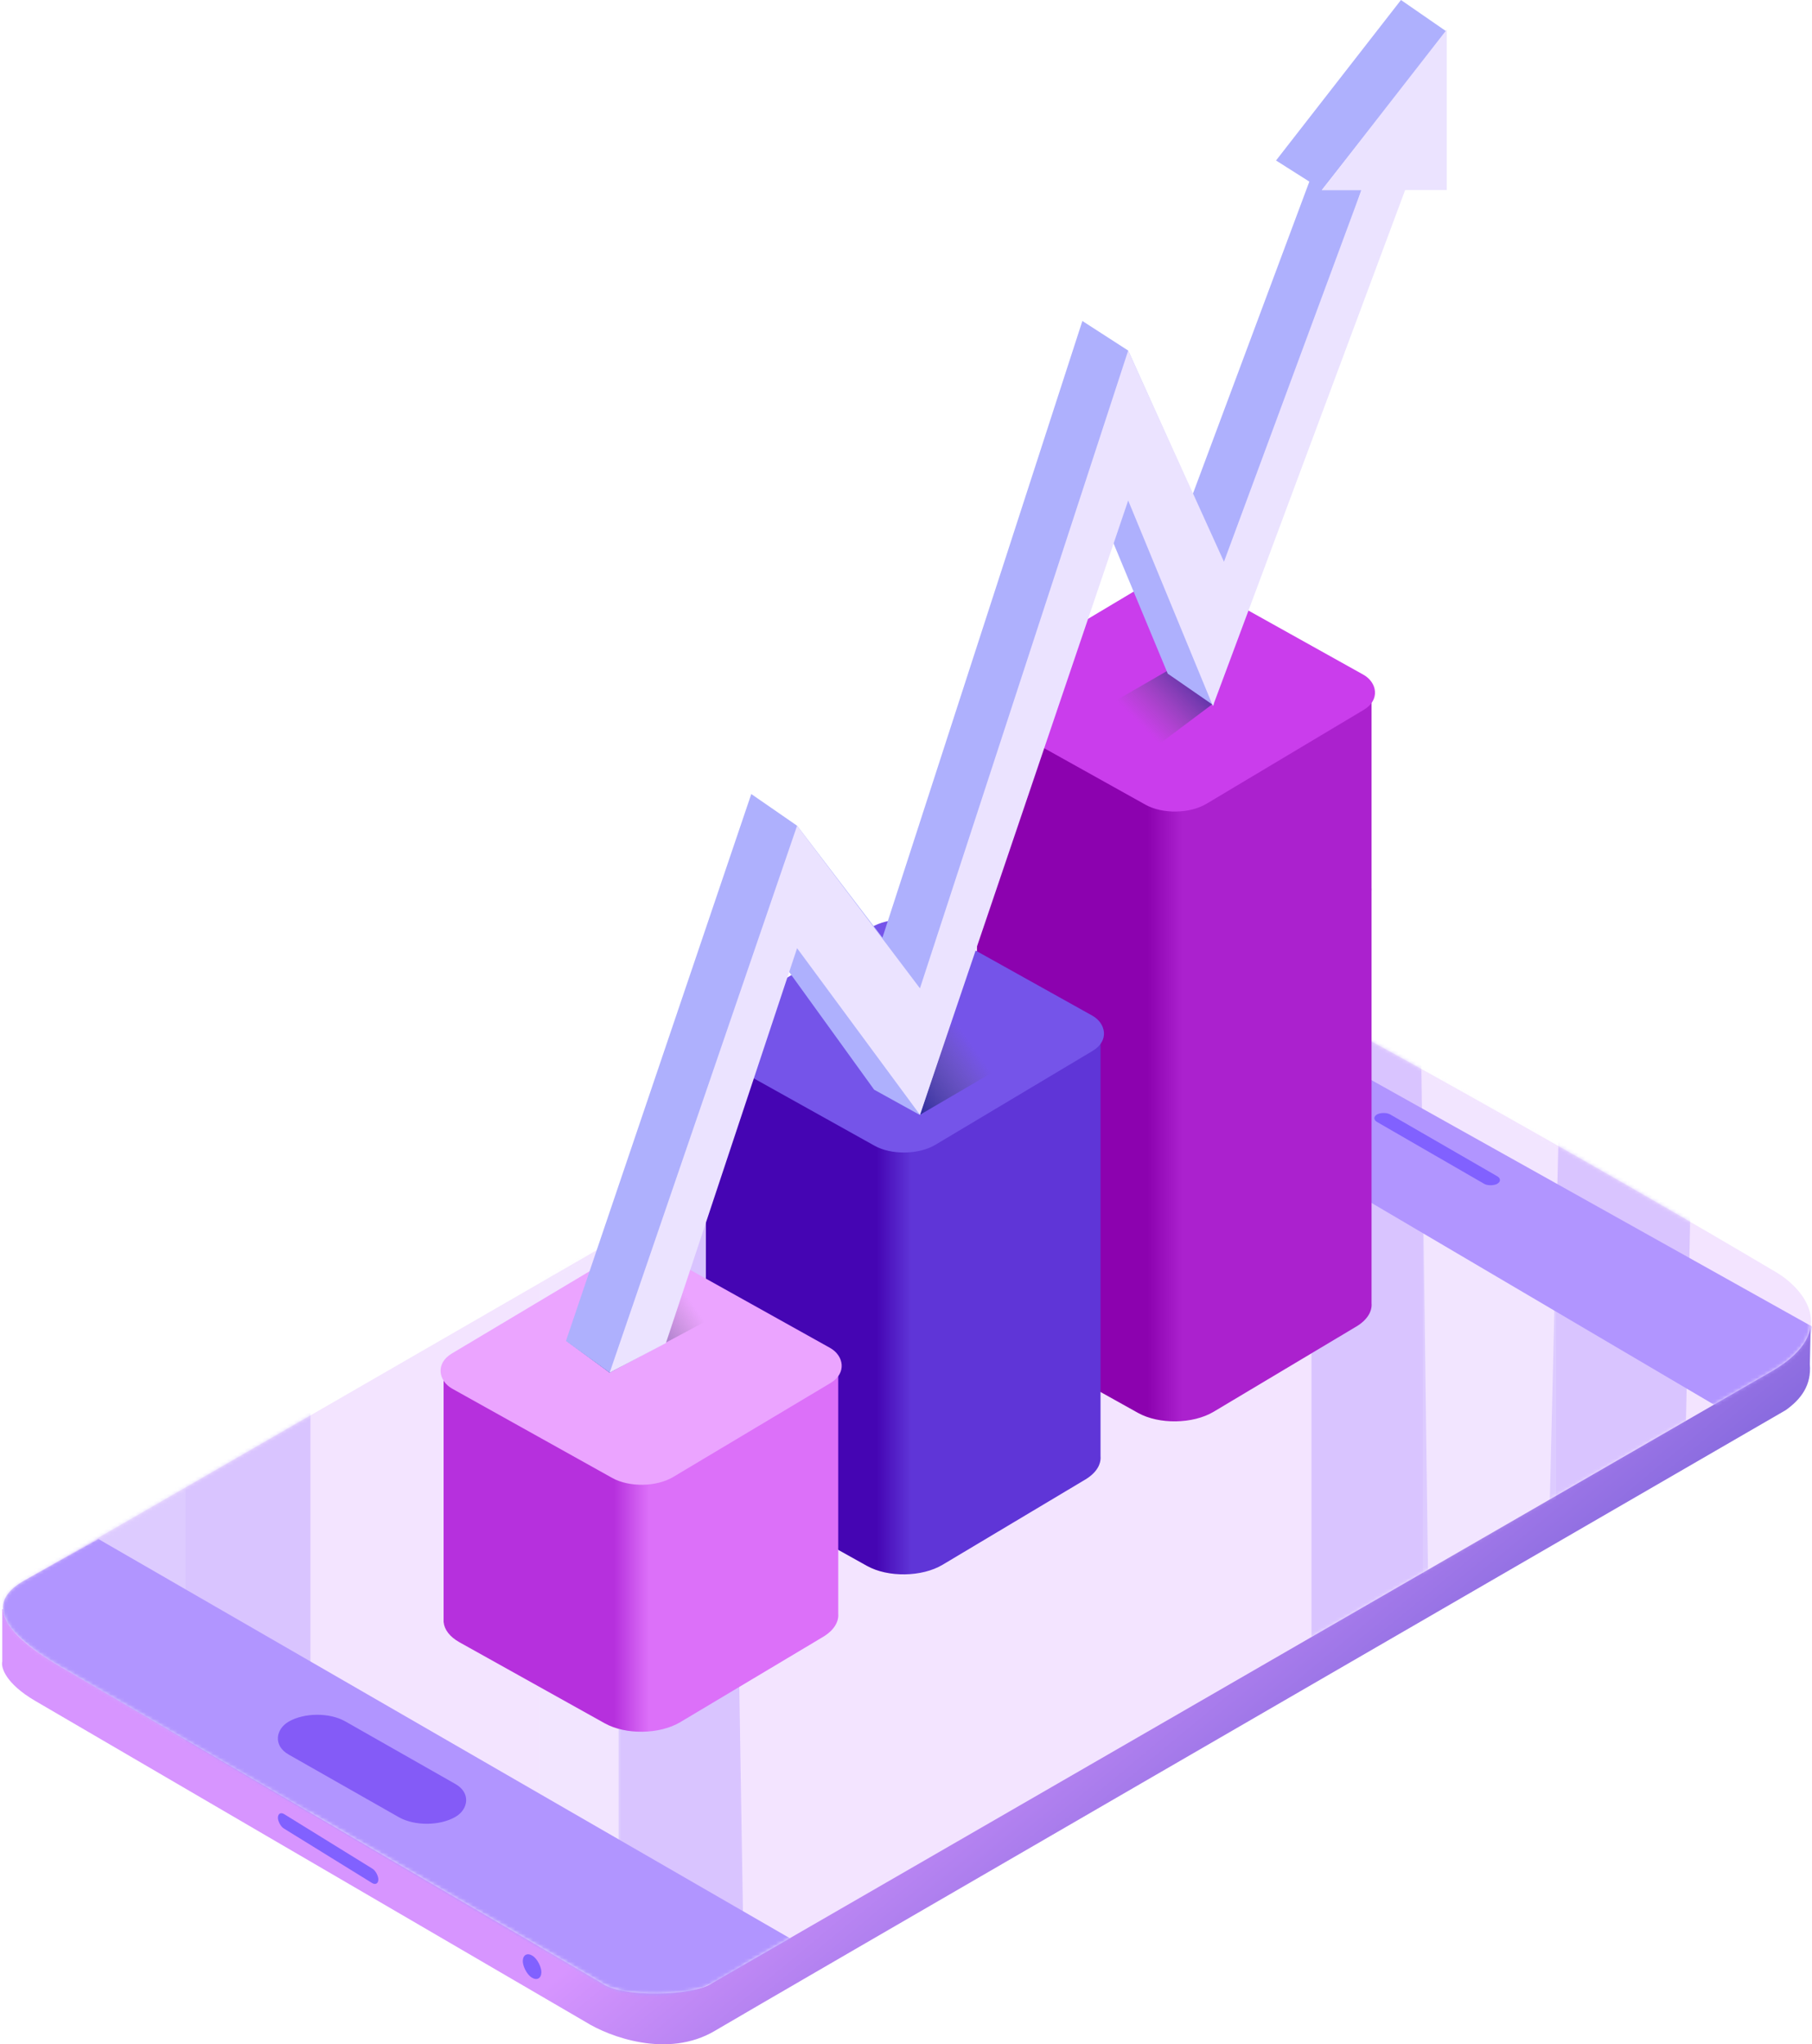 <svg width="515" height="581" viewBox="0 0 515 581" fill="none" xmlns="http://www.w3.org/2000/svg">
<path d="M0.646 472.199L0.646 457.289L166.509 557.305C184.4 567.244 198.398 562.274 203.161 558.547L498.236 390.82C510.66 386.844 513.394 380.88 514.636 376.532L514.388 387.714C514.885 393.677 511.903 397.653 507.554 400.759C411.681 456.254 216.579 569.232 203.161 577.183C189.742 585.135 173.135 578.84 166.509 574.698C117.848 546.33 18.412 488.35 9.964 483.38C1.515 478.411 0.231 473.855 0.646 472.199Z" fill="url(#paint0_linear_1_2877)"/>
<rect width="33.545" height="4.06" rx="2.03" transform="matrix(-0.851 -0.526 0.03 -1 107.472 536.232)" fill="#8161FF"/>
<rect width="6.212" height="6.212" rx="3.106" transform="matrix(-0.851 -0.526 0.03 -1 153.779 563.672)" fill="#8161FF"/>
<path d="M293.241 283.973L6.862 449.215C-8.672 457.911 9.968 469.388 16.801 473.441L170.861 563.517C176.825 567.989 197.574 567.244 202.544 563.517L503.83 389.577C523.212 378.147 512.527 365.764 503.83 361.002C460.967 335.532 366.916 282.109 348.529 274.655C330.141 267.2 304.008 277.761 293.241 283.973Z" fill="#F3E4FF"/>
<mask id="mask0_1_2877" style="mask-type:alpha" maskUnits="userSpaceOnUse" x="0" y="272" width="515" height="295">
<path d="M293.241 283.973L6.862 449.215C-8.672 457.911 9.968 469.388 16.801 473.441L170.861 563.517C176.825 567.989 197.574 567.244 202.544 563.517L503.83 389.577C523.212 378.147 512.527 365.764 503.83 361.002C460.967 335.532 366.916 282.109 348.529 274.655C330.141 267.2 304.008 277.761 293.241 283.973Z" fill="#F3E4FF"/>
</mask>
<g mask="url(#mask0_1_2877)">
<path d="M88.236 535.562L88.236 376.532L-3.703 457.289L88.236 535.562Z" fill="#B195FF" fill-opacity="0.4"/>
<path d="M175.827 580.911L175.827 340.502L207.509 319.38L211.858 586.501L175.827 580.911Z" fill="#B195FF" fill-opacity="0.4"/>
<path d="M372.751 275.896L372.751 479.653L406.297 479.653L403.812 290.805L372.751 275.896Z" fill="#B195FF" fill-opacity="0.4"/>
<path d="M443.57 297.638L439.842 452.941L477.736 472.82L480.842 324.35L443.57 297.638Z" fill="#B195FF" fill-opacity="0.4"/>
<path d="M52.759 550.394L52.759 391.363L-39.18 472.121L52.759 550.394Z" fill="#F2EEFF" fill-opacity="0.2"/>
<path d="M153.396 595.121L153.396 348.5L176.381 348.5L176.381 601.333L153.396 595.121Z" fill="#F2EEFF" fill-opacity="0.2"/>
<path d="M442.259 490.136L442.259 324.273L404.365 298.182L404.365 467.772L442.259 490.136Z" fill="#F2EEFF" fill-opacity="0.2"/>
</g>
<mask id="mask1_1_2877" style="mask-type:alpha" maskUnits="userSpaceOnUse" x="0" y="272" width="515" height="295">
<path d="M293.241 283.973L6.862 449.215C-8.672 457.911 9.968 469.388 16.801 473.441L170.861 563.517C176.825 567.989 197.574 567.244 202.544 563.517L503.83 389.577C523.212 378.147 512.527 365.764 503.83 361.002C460.967 335.532 366.916 282.109 348.529 274.655C330.141 267.2 304.008 277.761 293.241 283.973Z" fill="#F3E4FF"/>
</mask>
<g mask="url(#mask1_1_2877)">
<path fill-rule="evenodd" clip-rule="evenodd" d="M285.16 280.244L313.115 264.093L521.221 380.482L488.714 400.138L285.16 280.244ZM6.862 449.214L27.979 437.411L224.903 551.092L202.544 563.515C194.464 567.865 178.93 569.109 171.479 564.759L16.801 473.44C9.968 469.387 -8.672 457.909 6.862 449.214Z" fill="#B195FF"/>
</g>
<rect width="39.441" height="4.296" rx="2.148" transform="matrix(0.866 0.5 0.866 -0.5 389.524 317.803)" fill="#8161FF"/>
<g filter="url(#filter0_dddddd_1_2877)">
<rect width="54.667" height="18.636" rx="9.318" transform="matrix(0.869 0.494 -0.863 0.506 90.025 484.623)" fill="#845BF7"/>
</g>
<path fill-rule="evenodd" clip-rule="evenodd" d="M389.818 197.016L277.652 197.016L277.652 253.957C277.637 254.182 277.637 254.407 277.652 254.632L277.652 371.988C277.637 372.213 277.637 372.438 277.652 372.663L277.652 372.819L277.665 372.819C277.869 374.923 279.379 376.979 282.19 378.547L323.421 401.546C329.413 404.889 339.047 404.747 344.938 401.229L385.472 377.022C388.574 375.169 390.02 372.749 389.818 370.385L389.818 253.224C389.843 252.934 389.843 252.644 389.818 252.354L389.818 197.016Z" fill="url(#paint1_linear_1_2877)"/>
<rect width="72.061" height="72.061" rx="10" transform="matrix(-0.859 0.513 0.873 0.487 333.293 161.515)" fill="#CA3DEC"/>
<path fill-rule="evenodd" clip-rule="evenodd" d="M245.51 267.371C251.401 263.852 261.035 263.71 267.027 267.053L308.258 290.053C310.795 291.468 312.273 293.281 312.686 295.168L312.788 295.168L312.788 295.839C312.813 296.129 312.813 296.419 312.788 296.709L312.788 413.87C312.99 416.234 311.544 418.654 308.441 420.507L267.907 444.714C262.016 448.232 252.383 448.374 246.39 445.031L205.159 422.031C202.349 420.464 200.839 418.408 200.635 416.304L200.622 416.304L200.622 416.148C200.607 415.923 200.607 415.698 200.622 415.473L200.622 298.117C200.607 297.892 200.607 297.667 200.622 297.442L200.622 295.789L201.004 295.787C201.615 294.257 202.938 292.795 204.976 291.578L245.51 267.371Z" fill="url(#paint2_linear_1_2877)"/>
<rect width="72.061" height="72.061" rx="10" transform="matrix(-0.859 0.513 0.873 0.487 256.263 258.424)" fill="#7554E9"/>
<path fill-rule="evenodd" clip-rule="evenodd" d="M170.963 360.552C176.854 357.034 186.488 356.892 192.48 360.235L233.711 383.235C236.934 385.032 238.447 387.472 238.241 389.89L238.241 458.597C238.443 460.961 236.997 463.381 233.895 465.234L193.361 489.441C187.47 492.959 177.836 493.101 171.844 489.759L130.613 466.759C127.802 465.191 126.292 463.135 126.088 461.031L126.075 461.031L126.075 460.875C126.061 460.65 126.061 460.425 126.075 460.2L126.075 391.299C126.06 391.074 126.06 390.849 126.075 390.623L126.075 390.213L126.119 390.213C126.409 388.242 127.844 386.304 130.429 384.76L170.963 360.552Z" fill="url(#paint3_linear_1_2877)"/>
<rect width="72.061" height="72.061" rx="10" transform="matrix(-0.859 0.513 0.873 0.487 181.718 352.848)" fill="#EBA4FF"/>
<path d="M173.274 390.121L161.471 381.424L186.32 364.03L209.305 370.863L173.274 390.121Z" fill="url(#paint4_linear_1_2877)"/>
<path d="M261.487 316.818L248.441 309.363L271.426 290.727L294.411 297.56L261.487 316.818Z" fill="url(#paint5_linear_1_2877)"/>
<path d="M344.726 200.025L331.68 190.708L315.532 200.03L319.88 218.667L344.726 200.025Z" fill="url(#paint6_linear_1_2877)"/>
<path d="M160.85 381.118L173.279 390.121L187.483 381.118L224.177 276.086L248.443 309.696L261.463 316.898L315.912 153.047L331.892 191.459L344.913 200.462L350.32 162.757L386.933 54.017L375.688 54.017L411.199 9.003L398.178 5.0636e-07L362.668 45.614L372.137 51.616L338.994 140.444L320.647 99.631L307.627 91.228L250.81 266.483L226.545 234.673L213.524 225.67L160.85 381.118Z" fill="#AEB0FD"/>
<path d="M189.259 381.718L173.274 390.123L226.545 234.673L261.464 280.887L320.648 99.631L347.872 159.65L386.934 54.017L375.689 54.017L411.199 8.403L411.199 54.017L399.362 54.017L344.729 200.653L320.648 142.244L261.464 316.82L226.545 269.484L189.259 381.718Z" fill="#EBE3FF"/>
<defs>
<filter id="filter0_dddddd_1_2877" x="31.823" y="440.5" width="147.85" height="124.689" filterUnits="userSpaceOnUse" color-interpolation-filters="sRGB">
<feFlood flood-opacity="0" result="BackgroundImageFix"/>
<feColorMatrix in="SourceAlpha" type="matrix" values="0 0 0 0 0 0 0 0 0 0 0 0 0 0 0 0 0 0 127 0" result="hardAlpha"/>
<feOffset/>
<feGaussianBlur stdDeviation="1.574"/>
<feColorMatrix type="matrix" values="0 0 0 0 0.635 0 0 0 0 0.176 0 0 0 0 0.969 0 0 0 0.1 0"/>
<feBlend mode="normal" in2="BackgroundImageFix" result="effect1_dropShadow_1_2877"/>
<feColorMatrix in="SourceAlpha" type="matrix" values="0 0 0 0 0 0 0 0 0 0 0 0 0 0 0 0 0 0 127 0" result="hardAlpha"/>
<feOffset/>
<feGaussianBlur stdDeviation="3.259"/>
<feColorMatrix type="matrix" values="0 0 0 0 0.635 0 0 0 0 0.176 0 0 0 0 0.969 0 0 0 0.1 0"/>
<feBlend mode="normal" in2="effect1_dropShadow_1_2877" result="effect2_dropShadow_1_2877"/>
<feColorMatrix in="SourceAlpha" type="matrix" values="0 0 0 0 0 0 0 0 0 0 0 0 0 0 0 0 0 0 127 0" result="hardAlpha"/>
<feOffset/>
<feGaussianBlur stdDeviation="6.5"/>
<feColorMatrix type="matrix" values="0 0 0 0 0.635 0 0 0 0 0.176 0 0 0 0 0.969 0 0 0 0.1 0"/>
<feBlend mode="normal" in2="effect2_dropShadow_1_2877" result="effect3_dropShadow_1_2877"/>
<feColorMatrix in="SourceAlpha" type="matrix" values="0 0 0 0 0 0 0 0 0 0 0 0 0 0 0 0 0 0 127 0" result="hardAlpha"/>
<feOffset/>
<feGaussianBlur stdDeviation="12.741"/>
<feColorMatrix type="matrix" values="0 0 0 0 0.635 0 0 0 0 0.176 0 0 0 0 0.969 0 0 0 0.1 0"/>
<feBlend mode="normal" in2="effect3_dropShadow_1_2877" result="effect4_dropShadow_1_2877"/>
<feColorMatrix in="SourceAlpha" type="matrix" values="0 0 0 0 0 0 0 0 0 0 0 0 0 0 0 0 0 0 127 0" result="hardAlpha"/>
<feOffset/>
<feGaussianBlur stdDeviation="23.426"/>
<feColorMatrix type="matrix" values="0 0 0 0 0.635 0 0 0 0 0.176 0 0 0 0 0.969 0 0 0 0.1 0"/>
<feBlend mode="normal" in2="effect4_dropShadow_1_2877" result="effect5_dropShadow_1_2877"/>
<feColorMatrix in="SourceAlpha" type="matrix" values="0 0 0 0 0 0 0 0 0 0 0 0 0 0 0 0 0 0 127 0" result="hardAlpha"/>
<feMorphology radius="9" operator="dilate" in="SourceAlpha" result="effect6_dropShadow_1_2877"/>
<feOffset/>
<feGaussianBlur stdDeviation="9.5"/>
<feComposite in2="hardAlpha" operator="out"/>
<feColorMatrix type="matrix" values="0 0 0 0 0.635 0 0 0 0 0.176 0 0 0 0 0.969 0 0 0 0.1 0"/>
<feBlend mode="normal" in2="effect5_dropShadow_1_2877" result="effect6_dropShadow_1_2877"/>
<feBlend mode="normal" in="SourceGraphic" in2="effect6_dropShadow_1_2877" result="shape"/>
</filter>
<linearGradient id="paint0_linear_1_2877" x1="514.942" y1="394.469" x2="451.379" y2="318.031" gradientUnits="userSpaceOnUse">
<stop stop-color="#896BDF"/>
<stop offset="1" stop-color="#D795FF"/>
</linearGradient>
<linearGradient id="paint1_linear_1_2877" x1="326.095" y1="311.282" x2="336.035" y2="311.282" gradientUnits="userSpaceOnUse">
<stop stop-color="#8C02AF"/>
<stop offset="1" stop-color="#AB21CE"/>
</linearGradient>
<linearGradient id="paint2_linear_1_2877" x1="249.065" y1="365.575" x2="259.004" y2="365.575" gradientUnits="userSpaceOnUse">
<stop stop-color="#4505B3"/>
<stop offset="1" stop-color="#5F35D7"/>
</linearGradient>
<linearGradient id="paint3_linear_1_2877" x1="174.518" y1="419.939" x2="184.458" y2="419.939" gradientUnits="userSpaceOnUse">
<stop stop-color="#B630DD"/>
<stop offset="1" stop-color="#DC70F9"/>
</linearGradient>
<linearGradient id="paint4_linear_1_2877" x1="167.684" y1="385.772" x2="194.396" y2="367.136" gradientUnits="userSpaceOnUse">
<stop stop-color="#121599"/>
<stop offset="1" stop-color="#666666" stop-opacity="0"/>
</linearGradient>
<linearGradient id="paint5_linear_1_2877" x1="252.79" y1="312.47" x2="275.774" y2="296.318" gradientUnits="userSpaceOnUse">
<stop stop-color="#121599"/>
<stop offset="1" stop-color="#666666" stop-opacity="0"/>
</linearGradient>
<linearGradient id="paint6_linear_1_2877" x1="345.993" y1="188.204" x2="326.118" y2="208.058" gradientUnits="userSpaceOnUse">
<stop stop-color="#121599"/>
<stop offset="1" stop-color="#666666" stop-opacity="0"/>
</linearGradient>
</defs>
</svg>
